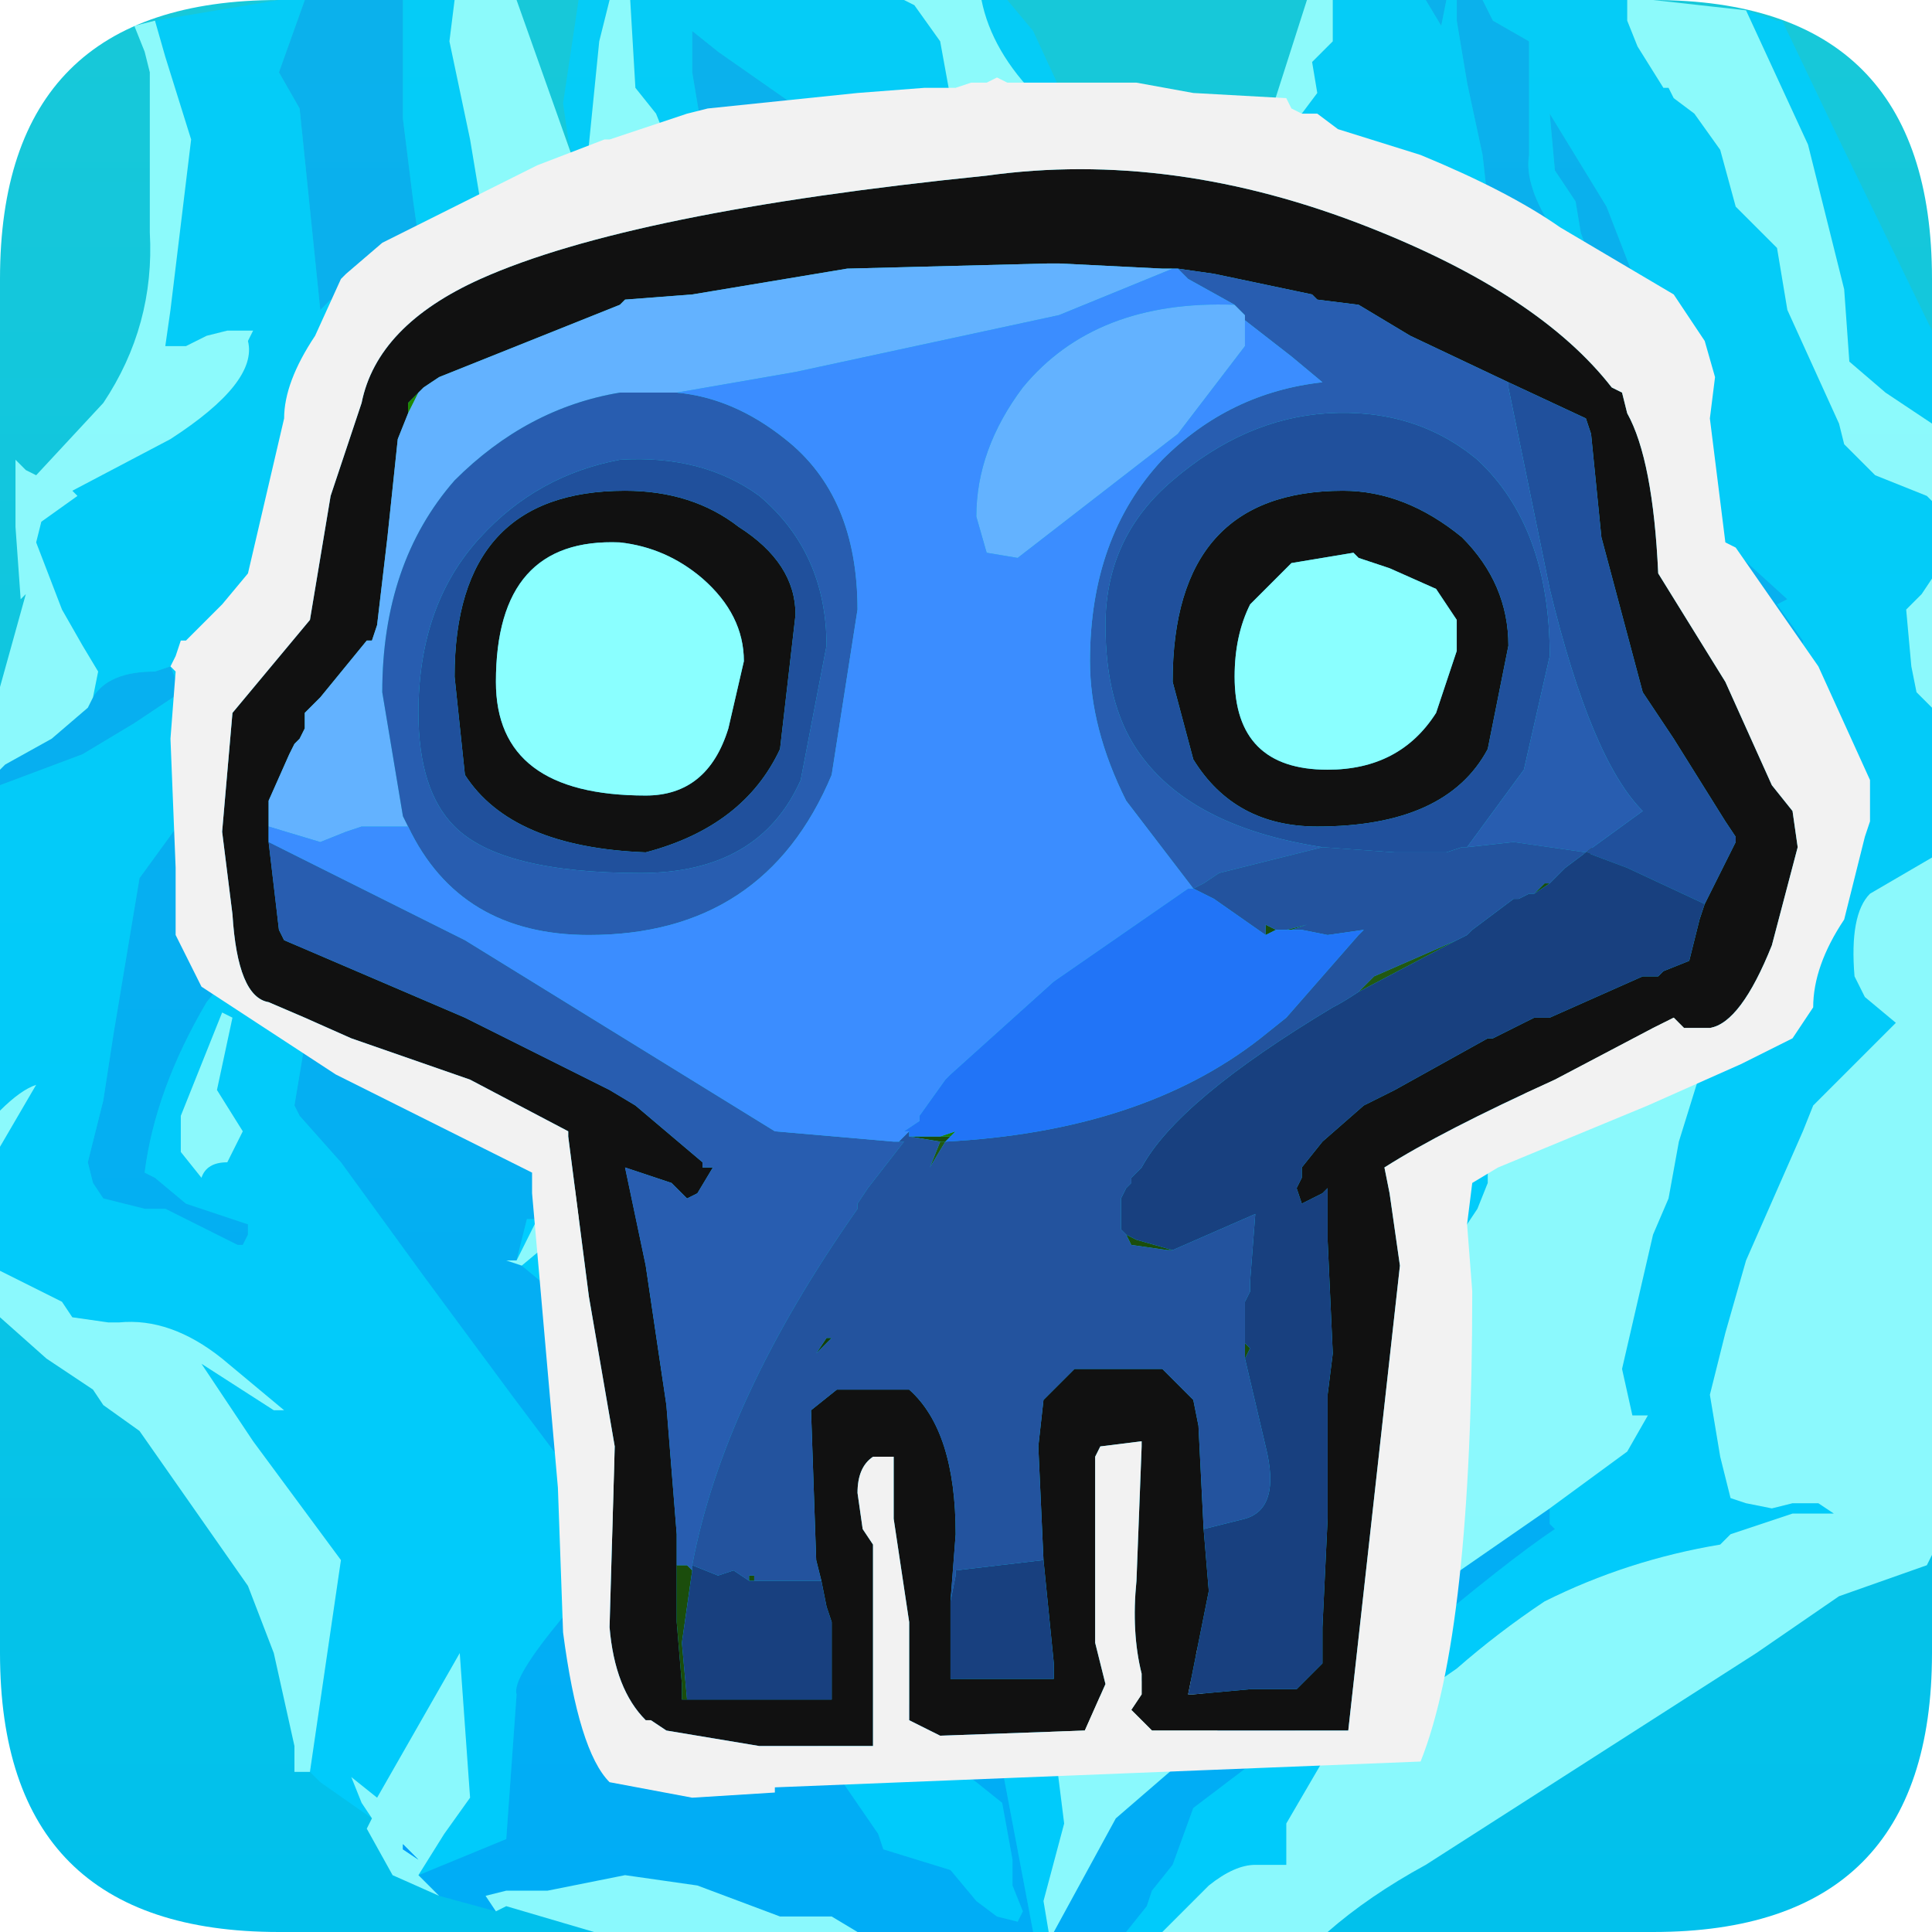 <?xml version="1.0" encoding="UTF-8" standalone="no"?>
<svg xmlns:ffdec="https://www.free-decompiler.com/flash" xmlns:xlink="http://www.w3.org/1999/xlink" ffdec:objectType="shape" height="18.7px" width="18.7px" xmlns="http://www.w3.org/2000/svg">
  <g transform="matrix(1.0, 0.0, 0.0, 1.0, -0.65, -0.65)">
    <path d="M16.65 0.65 Q19.35 0.65 19.35 3.35 L19.35 16.65 Q19.35 19.35 16.65 19.35 L3.35 19.35 Q0.65 19.35 0.65 16.65 L0.65 3.35 Q0.65 0.65 3.35 0.65 L16.65 0.65" fill="url(#gradient0)" fill-rule="evenodd" stroke="none"/>
    <path d="M11.55 19.35 L10.85 19.35 11.45 18.25 12.55 17.3 13.1 17.05 13.65 17.05 12.2 18.15 12.0 18.7 11.8 18.95 11.75 19.1 11.55 19.35 M10.65 19.35 L8.95 19.35 8.7 19.2 8.2 19.2 7.4 18.9 6.7 18.8 5.95 18.95 5.55 18.95 5.35 19.0 5.45 19.15 4.9 19.0 4.7 18.8 5.55 18.45 5.65 17.05 Q5.6 16.9 6.1 16.3 6.2 15.95 6.4 15.85 L6.75 16.15 7.2 16.4 7.5 16.9 7.65 17.0 8.35 17.2 8.6 17.6 9.15 18.4 9.2 18.55 9.85 18.75 10.1 19.05 10.3 19.2 10.5 19.25 10.55 19.15 10.45 18.9 10.45 18.65 10.35 18.1 10.1 17.9 9.35 17.35 9.15 17.15 9.65 17.15 9.7 17.05 9.7 16.85 9.7 16.7 9.65 16.35 9.6 15.15 9.55 15.05 9.5 14.75 9.6 14.35 9.8 14.35 9.8 15.0 9.95 15.95 9.95 16.9 10.0 16.9 10.15 17.1 10.3 17.5 10.65 19.35 M0.65 8.25 L0.65 8.1 0.7 8.05 1.15 7.8 1.5 7.5 1.55 7.4 Q1.7 7.15 2.15 7.15 L2.3 7.1 2.4 7.35 1.95 7.65 1.45 7.95 0.65 8.25 M3.6 0.65 L4.55 0.65 4.55 0.8 4.55 1.8 4.65 2.6 4.7 2.95 4.85 3.2 5.1 3.3 5.2 3.45 Q4.8 3.8 4.7 4.25 L4.4 5.2 4.25 6.35 3.45 7.3 3.35 8.4 3.4 9.2 3.45 9.35 2.65 10.35 Q2.15 11.2 2.05 12.0 L2.15 12.05 2.45 12.3 3.05 12.5 3.05 12.6 3.0 12.7 2.95 12.7 2.25 12.35 2.05 12.35 1.65 12.25 1.55 12.1 1.5 11.9 1.65 11.3 1.75 10.65 1.95 9.45 2.0 9.15 2.4 8.6 3.1 7.95 3.2 7.8 3.15 7.4 3.3 6.85 3.05 6.55 2.9 6.55 3.1 6.15 3.4 5.5 Q3.5 5.35 3.75 5.3 L3.95 4.5 4.15 3.65 4.05 3.65 3.85 3.55 3.75 3.65 3.55 1.7 3.35 1.35 3.6 0.65 M8.95 2.3 L7.55 2.55 7.35 1.35 7.35 0.95 7.6 1.15 8.6 1.85 8.95 2.3 M6.4 2.9 L6.35 2.9 6.25 2.75 6.35 2.75 6.4 2.9 M3.5 9.6 L3.85 10.0 4.15 10.2 4.25 10.2 4.65 10.4 5.8 10.7 6.75 11.25 6.7 11.35 6.9 12.85 7.0 13.2 6.85 12.75 Q6.8 12.1 5.9 11.35 L6.0 11.55 6.0 11.7 5.9 12.25 5.85 12.45 5.75 12.45 5.65 12.85 5.55 12.85 5.7 12.9 7.15 14.1 7.15 14.25 7.15 14.7 6.75 14.4 6.0 14.1 6.0 14.25 6.2 14.95 5.6 14.15 4.75 13.0 3.95 11.9 3.55 11.45 3.5 11.35 3.6 10.75 3.5 9.6 M14.3 16.55 L14.35 16.15 15.65 15.25 15.65 15.4 15.7 15.45 Q15.25 15.75 14.3 16.55 M18.1 7.4 L17.85 6.95 17.45 6.4 17.4 5.95 17.95 6.45 17.85 6.5 18.1 6.85 18.1 7.4 M16.8 4.2 L16.7 4.15 16.2 3.6 15.95 2.9 15.9 2.6 15.7 2.3 15.65 1.75 16.2 2.65 16.8 4.2 M15.85 3.3 L15.0 2.85 15.0 2.8 15.05 2.6 15.0 2.15 14.85 1.45 14.75 0.85 14.75 0.65 15.0 0.65 15.1 0.85 15.45 1.05 15.45 2.15 Q15.4 2.45 15.7 2.9 L15.85 3.3 M14.45 0.65 L14.65 0.65 14.6 0.9 14.45 0.65" fill="#0099ff" fill-opacity="0.502" fill-rule="evenodd" stroke="none"/>
    <path d="M5.85 12.45 L5.65 12.85 5.75 12.45 5.85 12.45 M6.55 15.55 L6.55 15.6 6.5 15.4 6.55 15.55" fill="#00cdff" fill-rule="evenodd" stroke="none"/>
    <path d="M17.55 0.75 L17.85 0.85 17.9 0.85 18.45 2.0 19.35 3.85 19.35 4.75 18.9 4.45 18.55 4.15 18.5 3.45 18.15 2.05 17.55 0.75 M19.35 5.5 L19.35 6.25 19.25 6.4 19.1 6.55 19.15 7.1 19.2 7.35 19.35 7.5 19.35 8.95 18.75 9.3 Q18.55 9.5 18.6 10.1 L18.7 10.3 19.0 10.55 18.2 11.35 18.1 11.6 17.55 12.85 17.35 13.55 17.2 14.15 17.3 14.75 17.4 15.15 17.55 15.2 17.8 15.25 18.0 15.2 18.25 15.2 18.4 15.3 18.0 15.3 17.4 15.5 17.3 15.6 Q16.4 15.75 15.6 16.15 15.15 16.45 14.75 16.8 L13.45 17.7 13.1 18.3 13.1 18.7 12.8 18.7 Q12.6 18.7 12.35 18.9 L12.0 19.25 11.9 19.35 11.55 19.35 11.75 19.1 11.8 18.95 12.0 18.7 12.2 18.15 13.65 17.05 14.2 17.05 14.3 16.55 Q15.25 15.75 15.7 15.45 L15.65 15.4 15.65 15.25 16.4 14.7 16.6 14.35 16.45 14.35 16.35 13.9 16.65 12.6 16.8 12.25 16.9 11.7 17.35 10.25 17.4 10.25 17.65 10.3 18.25 9.5 18.45 8.5 18.45 8.15 18.3 7.95 18.1 7.4 18.1 6.85 17.85 6.5 17.95 6.45 17.4 5.95 17.45 6.4 17.2 5.95 17.1 5.15 16.85 4.35 16.8 4.2 16.2 2.65 15.65 1.75 15.7 2.3 15.9 2.6 15.95 2.9 16.2 3.6 15.85 3.3 15.7 2.9 Q15.4 2.45 15.45 2.15 L15.45 1.05 15.1 0.85 15.0 0.65 16.4 0.65 16.4 0.85 16.5 1.1 16.75 1.5 16.8 1.5 16.85 1.6 17.05 1.75 17.3 2.1 17.45 2.65 17.85 3.05 17.95 3.65 18.45 4.75 18.5 4.95 18.8 5.25 19.3 5.45 19.35 5.5 M10.8 19.35 L10.65 19.35 10.3 17.5 10.15 17.1 10.3 17.1 10.75 17.1 10.85 17.5 10.95 18.3 10.75 19.05 10.8 19.35 M4.25 18.25 L3.75 17.9 3.65 17.8 3.95 15.75 3.1 14.6 2.6 13.85 3.3 14.3 3.4 14.3 2.8 13.8 Q2.3 13.4 1.8 13.45 L1.7 13.45 1.35 13.4 1.25 13.25 0.65 12.95 0.65 11.75 1.0 11.15 Q0.85 11.2 0.65 11.4 L0.65 8.25 1.45 7.95 1.95 7.65 2.4 7.35 2.3 7.1 2.15 7.15 Q1.7 7.15 1.55 7.4 L1.6 7.15 1.45 6.9 1.25 6.55 1.0 5.9 1.05 5.7 1.4 5.45 1.35 5.4 2.3 4.9 Q3.15 4.35 3.05 3.95 L3.1 3.85 2.85 3.85 2.65 3.9 2.45 4.0 2.25 4.0 2.3 3.65 2.5 2.0 2.25 1.2 2.15 0.85 3.35 0.65 3.6 0.65 3.35 1.35 3.55 1.7 3.75 3.65 3.85 3.55 4.05 3.65 4.15 3.65 3.95 4.5 3.75 5.3 Q3.5 5.35 3.4 5.5 L3.1 6.15 2.9 6.55 3.05 6.55 3.3 6.85 3.15 7.4 3.2 7.8 3.1 7.95 2.4 8.6 2.0 9.15 1.95 9.45 1.75 10.65 1.65 11.3 1.5 11.9 1.55 12.1 1.65 12.25 2.05 12.35 2.25 12.35 2.95 12.7 3.0 12.7 3.05 12.6 3.05 12.5 2.45 12.3 2.15 12.05 2.05 12.0 Q2.15 11.2 2.65 10.35 L3.45 9.35 3.5 9.6 3.6 10.75 3.5 11.35 3.55 11.45 3.95 11.9 4.75 13.0 5.6 14.15 6.2 14.95 6.0 14.25 6.0 14.1 6.75 14.4 7.15 14.7 7.1 15.65 6.75 15.4 6.7 15.3 6.7 14.9 6.4 14.55 6.35 14.8 6.45 15.35 6.55 15.55 6.65 15.75 7.1 15.85 7.1 16.0 7.2 16.4 6.75 16.15 6.4 15.85 Q6.2 15.95 6.1 16.3 5.6 16.9 5.65 17.05 L5.55 18.45 4.7 18.8 4.95 18.4 5.2 18.05 5.1 16.65 4.3 18.05 4.05 17.85 4.15 18.1 4.25 18.25 M4.55 0.65 L5.05 0.65 5.0 1.05 5.2 2.0 5.35 2.9 5.5 3.25 5.2 3.45 5.1 3.3 4.85 3.2 4.7 2.95 4.65 2.6 4.55 1.8 4.55 0.8 4.55 0.65 M6.2 2.2 L6.15 2.0 6.1 1.65 6.25 0.65 6.55 0.65 6.45 1.05 6.35 2.05 6.35 2.3 6.55 2.6 6.65 2.7 6.8 2.75 6.8 2.65 6.8 2.3 6.85 2.25 7.1 2.0 7.0 1.75 6.8 1.5 6.75 0.65 9.4 0.65 9.5 0.7 9.75 1.05 9.85 1.6 10.0 2.2 8.95 2.3 8.6 1.85 7.6 1.15 7.35 0.95 7.35 1.35 7.55 2.55 6.8 2.75 6.4 2.9 6.35 2.75 6.2 2.2 M10.15 0.65 L10.4 0.65 10.65 0.95 10.95 1.6 11.35 2.05 11.15 2.05 10.7 1.6 Q10.25 1.15 10.15 0.65 M7.0 13.2 L7.15 14.1 5.7 12.9 6.0 12.65 6.1 12.75 6.35 12.25 6.15 12.1 6.0 12.15 6.0 11.7 6.0 11.55 5.9 11.35 Q6.8 12.1 6.85 12.75 L7.0 13.2 M8.35 17.2 L8.5 17.2 9.15 17.15 9.35 17.35 10.1 17.9 10.35 18.1 10.45 18.65 10.45 18.9 10.55 19.15 10.5 19.25 10.3 19.2 10.1 19.05 9.85 18.75 9.2 18.55 9.15 18.4 8.6 17.6 8.35 17.2 M12.2 16.35 L12.2 16.45 12.25 16.6 12.05 16.8 11.75 17.1 12.2 16.35 M14.65 12.8 L14.65 12.55 14.55 11.85 14.55 11.55 15.45 11.15 15.05 11.9 15.05 12.1 14.95 12.35 14.65 12.8 M15.0 2.85 L14.4 2.55 12.95 2.15 13.4 1.55 13.35 1.25 13.55 1.05 13.55 0.65 14.45 0.65 14.6 0.9 14.65 0.65 14.75 0.65 14.75 0.85 14.85 1.45 15.0 2.15 15.05 2.6 15.0 2.8 15.0 2.85 M12.75 2.1 L12.65 2.1 12.8 1.95 12.9 1.9 12.75 2.1 M2.4 11.45 L2.4 11.8 2.6 12.05 Q2.65 11.9 2.85 11.9 L3.0 11.6 2.75 11.2 2.9 10.5 2.8 10.45 2.4 11.45 M6.55 15.55 L6.5 15.4 6.55 15.6 6.55 15.55" fill="#00cdff" fill-opacity="0.8" fill-rule="evenodd" stroke="none"/>
    <path d="M19.35 4.75 L19.35 5.5 19.3 5.45 18.8 5.25 18.5 4.95 18.45 4.75 17.95 3.65 17.85 3.05 17.45 2.65 17.3 2.1 17.05 1.75 16.85 1.6 16.8 1.5 16.75 1.5 16.5 1.1 16.4 0.85 16.4 0.65 16.65 0.65 17.55 0.75 18.15 2.05 18.5 3.45 18.55 4.15 18.9 4.45 19.35 4.75 M19.35 6.25 L19.35 7.5 19.2 7.35 19.15 7.1 19.1 6.55 19.25 6.4 19.35 6.25 M19.35 8.95 L19.35 15.7 19.3 15.8 18.45 16.1 17.65 16.65 14.45 18.7 Q13.9 19.0 13.5 19.35 L11.9 19.35 12.0 19.25 12.35 18.9 Q12.6 18.7 12.8 18.7 L13.1 18.7 13.1 18.3 13.45 17.7 14.75 16.8 Q15.15 16.45 15.6 16.15 16.4 15.75 17.3 15.6 L17.4 15.5 18.0 15.3 18.4 15.3 18.25 15.2 18.0 15.2 17.8 15.25 17.55 15.2 17.4 15.15 17.3 14.75 17.2 14.15 17.35 13.55 17.55 12.85 18.1 11.6 18.2 11.35 19.0 10.55 18.7 10.3 18.6 10.1 Q18.55 9.5 18.75 9.3 L19.35 8.95 M10.85 19.35 L10.8 19.35 10.75 19.05 10.95 18.3 10.85 17.5 10.75 17.1 11.65 17.05 11.85 16.55 11.8 16.2 11.8 15.5 11.8 14.35 11.85 14.25 12.2 14.25 12.2 14.3 12.1 15.55 12.2 16.35 11.75 17.1 12.05 16.8 12.25 16.6 12.25 16.65 12.05 16.8 12.3 17.05 13.1 17.05 12.55 17.3 11.45 18.25 10.85 19.35 M8.95 19.35 L6.4 19.35 5.55 19.1 5.45 19.15 5.35 19.0 5.55 18.95 5.95 18.95 6.7 18.8 7.4 18.9 8.2 19.2 8.7 19.2 8.95 19.35 M4.9 19.0 L4.45 18.8 4.2 18.35 4.25 18.25 4.15 18.1 4.05 17.85 4.3 18.05 5.1 16.65 5.2 18.05 4.95 18.4 4.7 18.8 4.9 19.0 M3.65 17.8 L3.5 17.8 3.5 17.55 3.3 16.65 3.05 16.0 2.0 14.5 1.65 14.25 1.55 14.1 1.1 13.8 0.65 13.4 0.65 12.95 1.25 13.25 1.35 13.4 1.7 13.45 1.8 13.45 Q2.3 13.4 2.8 13.8 L3.4 14.3 3.3 14.3 2.6 13.85 3.1 14.6 3.95 15.75 3.65 17.8 M0.65 11.75 L0.65 11.4 Q0.85 11.2 1.0 11.15 L0.65 11.75 M0.65 8.1 L0.65 7.3 0.9 6.4 0.85 6.45 0.8 5.75 0.8 5.1 0.9 5.2 1.0 5.25 1.65 4.55 Q2.15 3.8 2.1 2.9 L2.1 1.35 2.05 1.15 1.95 0.9 2.15 0.85 2.25 1.2 2.5 2.0 2.3 3.65 2.25 4.0 2.45 4.0 2.65 3.9 2.85 3.85 3.1 3.85 3.05 3.95 Q3.15 4.35 2.3 4.9 L1.35 5.4 1.4 5.45 1.05 5.7 1.0 5.9 1.25 6.55 1.45 6.9 1.6 7.15 1.55 7.4 1.5 7.5 1.15 7.8 0.7 8.05 0.65 8.1 M5.05 0.65 L5.65 0.65 6.2 2.2 6.35 2.75 6.25 2.75 6.35 2.9 5.85 3.1 5.5 3.25 5.35 2.9 5.2 2.0 5.0 1.05 5.05 0.65 M6.55 0.65 L6.75 0.65 6.8 1.5 7.0 1.75 7.1 2.0 6.85 2.25 6.8 2.3 6.8 2.65 6.8 2.75 6.65 2.7 6.55 2.6 6.35 2.3 6.35 2.05 6.45 1.05 6.55 0.65 M9.4 0.65 L10.15 0.65 Q10.25 1.15 10.7 1.6 L11.15 2.05 10.7 2.1 10.0 2.2 9.85 1.6 9.75 1.05 9.5 0.7 9.4 0.65 M7.1 15.65 L7.1 15.85 6.65 15.75 6.55 15.55 6.45 15.35 6.35 14.8 6.4 14.55 6.7 14.9 6.7 15.3 6.75 15.4 7.1 15.65 M14.35 16.15 L14.65 12.8 14.95 12.35 15.05 12.1 15.05 11.9 15.45 11.15 15.5 11.1 16.15 10.7 17.1 10.25 17.25 10.25 17.3 10.2 17.35 10.25 16.9 11.7 16.8 12.25 16.65 12.6 16.35 13.9 16.45 14.35 16.6 14.35 16.4 14.7 15.65 15.25 14.35 16.15 M12.95 2.15 L12.75 2.1 12.9 1.9 13.3 0.65 13.55 0.65 13.55 1.05 13.35 1.25 13.4 1.55 12.95 2.15 M2.4 11.45 L2.8 10.45 2.9 10.5 2.75 11.2 3.0 11.6 2.85 11.9 Q2.65 11.9 2.6 12.05 L2.4 11.8 2.4 11.45 M5.85 12.45 L5.9 12.25 6.0 11.7 6.0 12.15 6.15 12.1 6.35 12.25 6.1 12.75 6.0 12.65 5.7 12.9 5.55 12.85 5.65 12.85 5.85 12.45 M4.55 18.55 L4.7 18.65 4.55 18.5 4.55 18.55" fill="#99ffff" fill-opacity="0.902" fill-rule="evenodd" stroke="none"/>
    <path d="M4.55 18.55 L4.55 18.5 4.7 18.65 4.55 18.55" fill="#0099ff" fill-opacity="0.902" fill-rule="evenodd" stroke="none"/>
    <path d="M14.3 9.9 L14.45 9.8 15.3 9.3 14.3 9.9" fill="#225811" fill-rule="evenodd" stroke="none"/>
    <path d="M16.1 8.9 L15.95 8.95 16.05 8.85 16.1 8.9 M17.2 9.7 L17.25 9.7 17.15 9.75 17.2 9.7 M8.5 15.5 L8.45 15.55 8.4 15.55 8.4 15.5 8.5 15.5" fill="#1b4d0c" fill-rule="evenodd" stroke="none"/>
    <path d="M17.15 9.4 L17.45 8.8 17.45 8.75 17.35 8.6 16.85 7.8 16.55 7.35 16.35 6.6 16.15 5.85 16.05 4.85 16.0 4.7 15.25 4.35 14.3 3.9 13.8 3.6 13.4 3.55 13.35 3.5 12.4 3.3 12.05 3.25 12.0 3.25 11.9 3.25 10.9 3.2 10.8 3.2 8.85 3.25 7.35 3.5 6.7 3.55 6.65 3.6 4.9 4.3 4.75 4.4 4.7 4.45 4.6 4.55 4.6 4.65 4.5 4.9 4.4 5.85 4.3 6.7 4.25 6.85 4.2 6.85 3.75 7.4 3.65 7.5 3.6 7.55 3.6 7.7 3.55 7.8 3.5 7.85 3.45 7.95 3.25 8.4 3.25 8.65 3.25 8.7 3.25 8.8 3.35 9.65 3.4 9.75 5.15 10.5 6.55 11.2 6.8 11.35 7.45 11.9 7.45 11.95 7.55 11.95 7.4 12.2 7.3 12.25 7.15 12.1 6.7 11.95 6.9 12.9 7.1 14.25 7.2 15.5 7.2 15.8 7.2 16.25 7.2 16.35 7.25 16.95 7.25 17.1 7.3 17.1 8.7 17.1 8.7 16.35 8.65 16.2 8.6 15.95 8.55 15.75 8.5 14.3 8.75 14.1 9.45 14.1 Q9.9 14.5 9.9 15.5 L9.85 16.15 9.85 16.7 9.85 16.9 10.85 16.9 10.85 16.75 10.75 15.75 10.7 14.65 10.75 14.2 11.05 13.9 11.9 13.9 12.2 14.2 12.25 14.45 12.3 15.45 12.35 16.05 12.15 17.05 12.2 17.05 12.75 17.0 12.85 17.0 13.2 17.0 13.45 16.75 13.45 16.4 13.5 15.35 13.5 14.35 13.5 14.15 13.55 13.75 13.5 12.65 13.5 12.15 13.45 12.2 13.25 12.3 13.2 12.15 13.25 12.05 13.25 11.95 13.45 11.7 13.85 11.35 13.95 11.3 14.15 11.2 15.05 10.7 15.1 10.7 15.3 10.6 15.5 10.5 15.65 10.5 16.55 10.1 16.7 10.1 16.75 10.05 17.0 9.95 17.1 9.55 17.15 9.4 M16.35 4.45 L16.4 4.65 Q16.65 5.1 16.7 6.2 L17.35 7.25 17.8 8.25 18.0 8.5 18.05 8.85 17.8 9.8 Q17.5 10.55 17.2 10.6 L16.95 10.6 16.85 10.5 16.75 10.55 16.65 10.6 15.7 11.1 Q14.6 11.6 14.05 11.95 L14.1 12.2 14.2 12.9 13.7 17.4 11.8 17.4 11.6 17.2 11.7 17.05 11.7 16.85 Q11.6 16.45 11.65 15.95 L11.7 14.65 11.7 14.6 11.3 14.65 11.25 14.75 11.25 15.85 11.25 16.55 11.35 16.95 11.15 17.4 9.75 17.45 9.45 17.3 9.45 16.35 9.3 15.35 9.3 14.75 9.1 14.75 Q8.95 14.85 8.95 15.1 L9.0 15.45 9.1 15.6 9.1 16.75 9.1 17.1 9.1 17.25 9.1 17.4 9.1 17.55 8.0 17.55 7.1 17.4 6.95 17.3 6.9 17.3 Q6.6 17.0 6.55 16.4 L6.6 14.65 6.35 13.2 6.15 11.65 6.15 11.6 5.2 11.1 4.05 10.7 3.6 10.5 3.25 10.35 Q2.95 10.3 2.9 9.5 L2.8 8.7 2.9 7.55 3.65 6.65 3.85 5.45 4.15 4.55 Q4.3 3.8 5.3 3.35 6.75 2.7 10.2 2.35 12.0 2.1 13.9 2.85 15.55 3.5 16.25 4.4 L16.35 4.45 M13.75 6.0 L13.15 6.1 12.75 6.5 Q12.6 6.8 12.6 7.2 12.6 8.1 13.5 8.1 14.2 8.1 14.55 7.55 L14.75 6.95 14.75 6.65 14.55 6.35 14.1 6.15 13.8 6.05 13.75 6.0 M14.8 5.85 Q15.25 6.3 15.25 6.9 L15.05 7.9 Q14.65 8.65 13.4 8.65 12.6 8.65 12.2 8.0 L12.0 7.25 Q12.0 5.4 13.65 5.4 14.25 5.4 14.8 5.85 M7.8 5.75 Q8.35 6.1 8.35 6.6 L8.2 7.9 Q7.85 8.65 6.9 8.9 5.6 8.85 5.15 8.15 L5.05 7.2 Q5.05 5.4 6.7 5.4 7.35 5.4 7.8 5.75 M7.85 7.05 Q7.85 6.6 7.45 6.25 7.1 5.95 6.65 5.9 5.45 5.85 5.45 7.25 5.45 8.35 6.9 8.35 7.5 8.35 7.7 7.7 L7.85 7.05" fill="#111111" fill-rule="evenodd" stroke="none"/>
    <path d="M15.65 9.2 L15.5 9.3 15.6 9.2 15.65 9.2 M11.55 12.6 L11.65 12.65 12.0 12.75 11.95 12.75 11.6 12.7 11.55 12.6 M12.7 13.65 L12.75 13.7 12.7 13.8 12.7 13.7 12.7 13.65 M12.9 9.7 L12.9 9.6 13.0 9.65 12.9 9.7 M9.75 11.7 L9.45 11.65 9.75 11.65 9.85 11.65 9.8 11.7 9.75 11.7 M7.2 15.8 L7.3 15.8 7.35 15.85 7.25 16.55 7.3 17.1 7.25 17.1 7.25 16.95 7.2 16.35 7.2 16.25 7.2 15.8 M7.9 15.95 L7.9 15.9 7.95 15.9 7.95 15.95 7.9 15.95" fill="#1b4d0c" fill-rule="evenodd" stroke="none"/>
    <path d="M14.75 9.75 L13.8 10.25 13.95 10.1 14.75 9.75 M13.1 9.65 L13.3 9.6 13.15 9.65 13.1 9.65 M9.8 11.7 L9.65 11.95 9.75 11.7 9.8 11.7" fill="#225811" fill-rule="evenodd" stroke="none"/>
    <path d="M8.55 13.75 L8.65 13.6 8.7 13.6 8.55 13.75" fill="#153f09" fill-rule="evenodd" stroke="none"/>
    <path d="M4.6 4.65 L4.6 4.55 4.7 4.45 4.6 4.65" fill="#208700" fill-rule="evenodd" stroke="none"/>
    <path d="M9.85 11.65 L9.75 11.65 9.9 11.6 9.85 11.65" fill="#1d7e00" fill-rule="evenodd" stroke="none"/>
    <path d="M17.25 4.3 L17.2 4.7 17.35 5.9 17.45 5.95 18.25 7.1 18.75 8.2 18.75 8.6 18.7 8.75 18.5 9.55 Q18.2 10.0 18.2 10.4 L18.0 10.7 17.5 10.95 16.6 11.35 15.15 11.95 14.9 12.1 14.85 12.5 14.9 13.15 Q14.9 16.45 14.4 17.7 L8.15 17.95 8.15 18.0 7.35 18.05 6.55 17.9 Q6.25 17.6 6.1 16.45 L6.05 15.05 5.8 12.2 5.8 12.0 3.9 11.05 2.6 10.2 2.35 9.7 2.35 9.05 2.3 7.8 2.35 7.15 2.3 7.1 2.35 7.0 2.4 6.85 2.45 6.85 2.8 6.5 3.05 6.2 3.4 4.7 Q3.4 4.35 3.7 3.9 L3.95 3.35 4.0 3.3 4.35 3.0 5.85 2.25 6.5 2.0 6.55 2.0 7.3 1.75 7.5 1.7 8.95 1.55 9.6 1.5 9.9 1.5 10.05 1.45 10.2 1.45 10.3 1.4 10.4 1.45 11.65 1.45 12.2 1.55 13.1 1.6 13.15 1.7 13.25 1.75 13.4 1.75 13.6 1.9 14.4 2.15 Q15.25 2.5 15.75 2.85 L16.85 3.5 17.15 3.95 17.25 4.3 M16.35 4.45 L16.25 4.4 Q15.55 3.5 13.9 2.85 12.0 2.1 10.2 2.35 6.75 2.7 5.3 3.35 4.3 3.8 4.15 4.55 L3.85 5.45 3.65 6.65 2.9 7.55 2.8 8.7 2.9 9.5 Q2.95 10.3 3.25 10.35 L3.6 10.5 4.05 10.7 5.2 11.1 6.15 11.6 6.15 11.65 6.35 13.2 6.6 14.65 6.55 16.4 Q6.6 17.0 6.9 17.3 L6.95 17.3 7.1 17.4 8.0 17.55 9.1 17.55 9.1 17.4 9.1 17.25 9.1 17.1 9.1 16.75 9.1 15.6 9.0 15.45 8.95 15.1 Q8.95 14.85 9.1 14.75 L9.3 14.75 9.3 15.35 9.45 16.35 9.45 17.3 9.75 17.45 11.15 17.4 11.35 16.95 11.25 16.55 11.25 15.85 11.25 14.75 11.3 14.65 11.7 14.6 11.7 14.65 11.65 15.95 Q11.6 16.45 11.7 16.85 L11.7 17.05 11.6 17.2 11.8 17.4 13.7 17.4 14.2 12.9 14.1 12.2 14.05 11.95 Q14.6 11.6 15.7 11.1 L16.65 10.6 16.75 10.55 16.85 10.5 16.95 10.6 17.2 10.6 Q17.5 10.55 17.8 9.8 L18.05 8.85 18.0 8.5 17.8 8.25 17.35 7.25 16.7 6.2 Q16.65 5.1 16.4 4.65 L16.35 4.45" fill="#f2f2f2" fill-rule="evenodd" stroke="none"/>
    <path d="M12.6 3.6 L12.7 3.7 12.7 3.75 12.7 4.0 12.05 4.85 10.5 6.05 10.2 6.0 10.1 5.65 Q10.1 5.0 10.55 4.4 11.25 3.55 12.6 3.6 M4.7 4.45 L4.75 4.4 4.9 4.3 6.65 3.6 6.7 3.55 7.35 3.5 8.85 3.25 10.8 3.2 10.9 3.2 11.9 3.25 12.0 3.25 10.9 3.7 8.35 4.25 7.2 4.45 7.05 4.45 6.9 4.45 6.65 4.45 Q5.75 4.6 5.05 5.3 4.35 6.1 4.35 7.35 L4.55 8.55 4.6 8.65 4.15 8.65 4.0 8.7 3.75 8.8 3.25 8.65 3.25 8.4 3.45 7.95 3.5 7.85 3.55 7.8 3.6 7.7 3.6 7.55 3.65 7.5 3.75 7.4 4.2 6.85 4.25 6.85 4.3 6.7 4.4 5.85 4.5 4.9 4.6 4.65 4.7 4.45" fill="#63b2ff" fill-rule="evenodd" stroke="none"/>
    <path d="M13.75 6.0 L13.8 6.05 14.1 6.15 14.55 6.35 14.75 6.65 14.75 6.95 14.55 7.55 Q14.2 8.1 13.5 8.1 12.6 8.1 12.6 7.2 12.6 6.8 12.75 6.5 L13.15 6.1 13.75 6.0 M7.85 7.05 L7.7 7.7 Q7.5 8.35 6.9 8.35 5.45 8.35 5.45 7.25 5.45 5.85 6.65 5.9 7.1 5.95 7.45 6.25 7.85 6.6 7.85 7.05" fill="#8affff" fill-rule="evenodd" stroke="none"/>
    <path d="M16.0 8.9 L16.55 8.5 Q16.05 8.0 15.65 6.35 L15.25 4.4 15.25 4.35 16.0 4.7 16.05 4.85 16.15 5.85 16.35 6.6 16.55 7.35 16.85 7.8 17.35 8.6 17.45 8.75 17.45 8.8 17.15 9.4 16.4 9.05 16.0 8.9 M13.45 8.85 Q12.15 8.65 11.65 7.9 11.35 7.45 11.35 6.7 11.35 5.85 12.0 5.3 12.7 4.7 13.5 4.65 14.35 4.6 14.95 5.1 15.65 5.75 15.65 7.0 L15.4 8.1 14.85 8.85 14.8 8.85 14.65 8.9 14.45 8.9 14.15 8.9 13.45 8.85 M14.8 5.85 Q14.25 5.4 13.65 5.4 12.0 5.4 12.0 7.25 L12.2 8.0 Q12.6 8.65 13.4 8.65 14.65 8.65 15.05 7.9 L15.25 6.9 Q15.25 6.3 14.8 5.85 M6.65 5.1 Q7.45 5.05 8.0 5.45 8.65 6.0 8.65 6.9 L8.4 8.2 Q8.0 9.1 6.85 9.1 5.5 9.1 5.05 8.65 4.7 8.3 4.7 7.55 4.7 6.5 5.3 5.85 5.85 5.25 6.65 5.1 M7.8 5.75 Q7.35 5.4 6.7 5.4 5.05 5.4 5.05 7.2 L5.15 8.15 Q5.6 8.85 6.9 8.9 7.85 8.65 8.2 7.9 L8.35 6.6 Q8.35 6.1 7.8 5.75" fill="#20509c" fill-rule="evenodd" stroke="none"/>
    <path d="M15.25 4.35 L15.25 4.4 15.65 6.35 Q16.05 8.0 16.55 8.5 L16.0 8.9 15.3 8.8 14.85 8.85 15.4 8.1 15.65 7.0 Q15.65 5.75 14.95 5.1 14.35 4.6 13.5 4.65 12.7 4.7 12.0 5.3 11.35 5.85 11.35 6.7 11.35 7.45 11.65 7.9 12.15 8.65 13.45 8.85 L12.45 9.1 12.3 9.2 12.2 9.25 11.55 8.4 Q11.2 7.7 11.2 7.05 11.2 5.85 11.9 5.1 12.55 4.45 13.45 4.35 L13.15 4.1 12.7 3.75 12.7 3.7 12.6 3.6 12.15 3.35 12.05 3.25 12.4 3.3 13.35 3.5 13.4 3.55 13.8 3.6 14.3 3.9 15.25 4.35 M7.2 4.45 Q7.75 4.5 8.25 4.9 8.95 5.45 8.95 6.55 L8.7 8.15 Q8.05 9.7 6.35 9.7 5.1 9.7 4.6 8.65 L4.55 8.55 4.35 7.35 Q4.35 6.1 5.05 5.3 5.75 4.6 6.65 4.45 L6.9 4.45 7.05 4.45 7.2 4.45 M3.25 8.8 L5.15 9.75 8.15 11.6 9.3 11.7 9.35 11.7 9.4 11.7 9.05 12.15 8.95 12.3 8.95 12.35 Q7.65 14.2 7.35 15.8 L7.35 15.85 7.3 15.8 7.2 15.8 7.2 15.5 7.1 14.25 6.9 12.9 6.7 11.95 7.15 12.1 7.3 12.25 7.4 12.2 7.55 11.95 7.45 11.95 7.45 11.9 6.8 11.35 6.55 11.2 5.15 10.5 3.4 9.75 3.35 9.65 3.25 8.8 M6.65 5.1 Q5.85 5.25 5.3 5.85 4.7 6.5 4.7 7.55 4.7 8.3 5.05 8.65 5.5 9.1 6.85 9.1 8.0 9.1 8.4 8.2 L8.65 6.9 Q8.65 6.0 8.0 5.45 7.45 5.05 6.65 5.1" fill="#285db0" fill-rule="evenodd" stroke="none"/>
    <path d="M16.0 8.9 L16.4 9.05 17.15 9.4 17.1 9.55 17.0 9.95 16.75 10.05 16.7 10.1 16.55 10.1 15.65 10.5 15.5 10.5 15.3 10.6 15.1 10.7 15.05 10.7 14.15 11.2 13.95 11.3 13.85 11.35 13.45 11.7 13.25 11.95 13.25 12.05 13.2 12.15 13.25 12.3 13.45 12.2 13.5 12.15 13.5 12.65 13.55 13.75 13.5 14.15 13.5 14.35 13.5 15.35 13.45 16.4 13.45 16.75 13.2 17.0 12.85 17.0 12.75 17.0 12.2 17.05 12.15 17.05 12.35 16.05 12.3 15.45 12.7 15.35 Q13.05 15.25 12.9 14.65 L12.7 13.8 12.75 13.7 12.7 13.65 12.7 13.25 12.75 13.15 12.75 13.05 12.8 12.4 12.0 12.75 11.65 12.65 11.55 12.6 11.5 12.55 11.5 12.4 11.5 12.25 11.55 12.15 11.6 12.1 11.6 12.05 11.7 11.95 Q12.05 11.3 13.55 10.4 13.65 10.35 13.8 10.25 L14.75 9.75 14.85 9.7 14.9 9.65 15.1 9.5 15.3 9.35 15.35 9.35 15.45 9.3 15.5 9.3 15.65 9.2 15.8 9.05 16.0 8.9 M7.35 15.85 L7.35 15.8 7.6 15.9 7.75 15.85 7.9 15.95 7.95 15.95 8.2 15.95 8.6 15.95 8.65 16.2 8.7 16.35 8.7 17.1 7.3 17.1 7.25 16.55 7.35 15.85 M9.85 16.15 L9.9 15.9 9.9 15.85 10.75 15.75 10.85 16.75 10.85 16.9 9.85 16.9 9.85 16.7 9.85 16.15" fill="#18407f" fill-rule="evenodd" stroke="none"/>
    <path d="M12.2 9.25 L12.3 9.2 12.45 9.1 13.45 8.85 14.15 8.9 14.45 8.9 14.65 8.9 14.8 8.85 14.85 8.85 15.3 8.8 16.0 8.9 15.8 9.05 15.65 9.2 15.6 9.2 15.5 9.3 15.45 9.3 15.35 9.35 15.3 9.35 15.1 9.5 14.9 9.65 14.85 9.7 14.75 9.75 13.95 10.1 13.8 10.25 Q13.65 10.35 13.55 10.4 12.05 11.3 11.7 11.95 L11.6 12.05 11.6 12.1 11.55 12.15 11.5 12.25 11.5 12.4 11.5 12.55 11.55 12.6 11.6 12.7 11.95 12.75 12.0 12.75 12.8 12.4 12.75 13.05 12.75 13.15 12.7 13.25 12.7 13.65 12.7 13.7 12.7 13.8 12.9 14.65 Q13.05 15.25 12.7 15.35 L12.3 15.45 12.25 14.45 12.2 14.2 11.9 13.9 11.05 13.9 10.75 14.2 10.7 14.65 10.75 15.75 9.9 15.85 9.9 15.9 9.85 16.15 9.9 15.5 Q9.9 14.5 9.45 14.1 L8.75 14.1 8.5 14.3 8.55 15.75 8.6 15.95 8.2 15.95 7.95 15.95 7.95 15.9 7.9 15.9 7.9 15.95 7.75 15.85 7.6 15.9 7.35 15.8 Q7.65 14.2 8.95 12.35 L8.95 12.3 9.05 12.15 9.4 11.7 9.35 11.7 9.45 11.6 9.45 11.65 9.75 11.7 9.65 11.95 9.8 11.7 Q11.7 11.6 12.85 10.7 L13.1 10.5 13.8 9.7 13.85 9.65 13.5 9.7 13.25 9.65 13.15 9.65 13.3 9.6 13.1 9.65 13.0 9.65 12.9 9.6 12.9 9.7 12.4 9.35 12.2 9.25 M8.55 13.75 L8.7 13.6 8.65 13.6 8.55 13.75" fill="#23539e" fill-rule="evenodd" stroke="none"/>
    <path d="M9.45 11.6 L9.4 11.6 9.55 11.5 9.55 11.45 9.8 11.1 9.85 11.05 10.85 10.15 12.15 9.25 12.2 9.25 12.4 9.35 12.9 9.7 13.0 9.65 13.1 9.65 13.15 9.65 13.25 9.65 13.5 9.7 13.85 9.65 13.8 9.7 13.1 10.5 12.85 10.7 Q11.7 11.6 9.8 11.7 L9.85 11.65 9.9 11.6 9.75 11.65 9.45 11.65 9.45 11.6" fill="#2174f7" fill-rule="evenodd" stroke="none"/>
    <path d="M12.05 3.25 L12.15 3.35 12.6 3.6 Q11.25 3.55 10.55 4.4 10.1 5.0 10.1 5.65 L10.2 6.0 10.5 6.05 12.05 4.85 12.7 4.0 12.7 3.75 13.15 4.1 13.45 4.35 Q12.55 4.45 11.9 5.1 11.2 5.85 11.2 7.05 11.2 7.7 11.55 8.4 L12.2 9.25 12.15 9.25 10.85 10.15 9.85 11.05 9.8 11.1 9.55 11.45 9.55 11.5 9.4 11.6 9.45 11.6 9.35 11.7 9.3 11.7 8.15 11.6 5.15 9.75 3.25 8.8 3.25 8.7 3.25 8.65 3.75 8.8 4.0 8.7 4.15 8.65 4.6 8.65 Q5.1 9.7 6.35 9.7 8.05 9.7 8.7 8.15 L8.95 6.55 Q8.95 5.45 8.25 4.9 7.75 4.5 7.2 4.45 L8.35 4.25 10.9 3.7 12.0 3.25 12.05 3.25" fill="#3b8dff" fill-rule="evenodd" stroke="none"/>
  </g>
  <defs>
    <linearGradient gradientTransform="matrix(0.0, 0.011, -0.011, 0.0, 10.0, 10.0)" gradientUnits="userSpaceOnUse" id="gradient0" spreadMethod="pad" x1="-819.2" x2="819.2">
      <stop offset="0.0" stop-color="#17c8d9"/>
      <stop offset="1.0" stop-color="#01c1ec"/>
    </linearGradient>
  </defs>
</svg>
